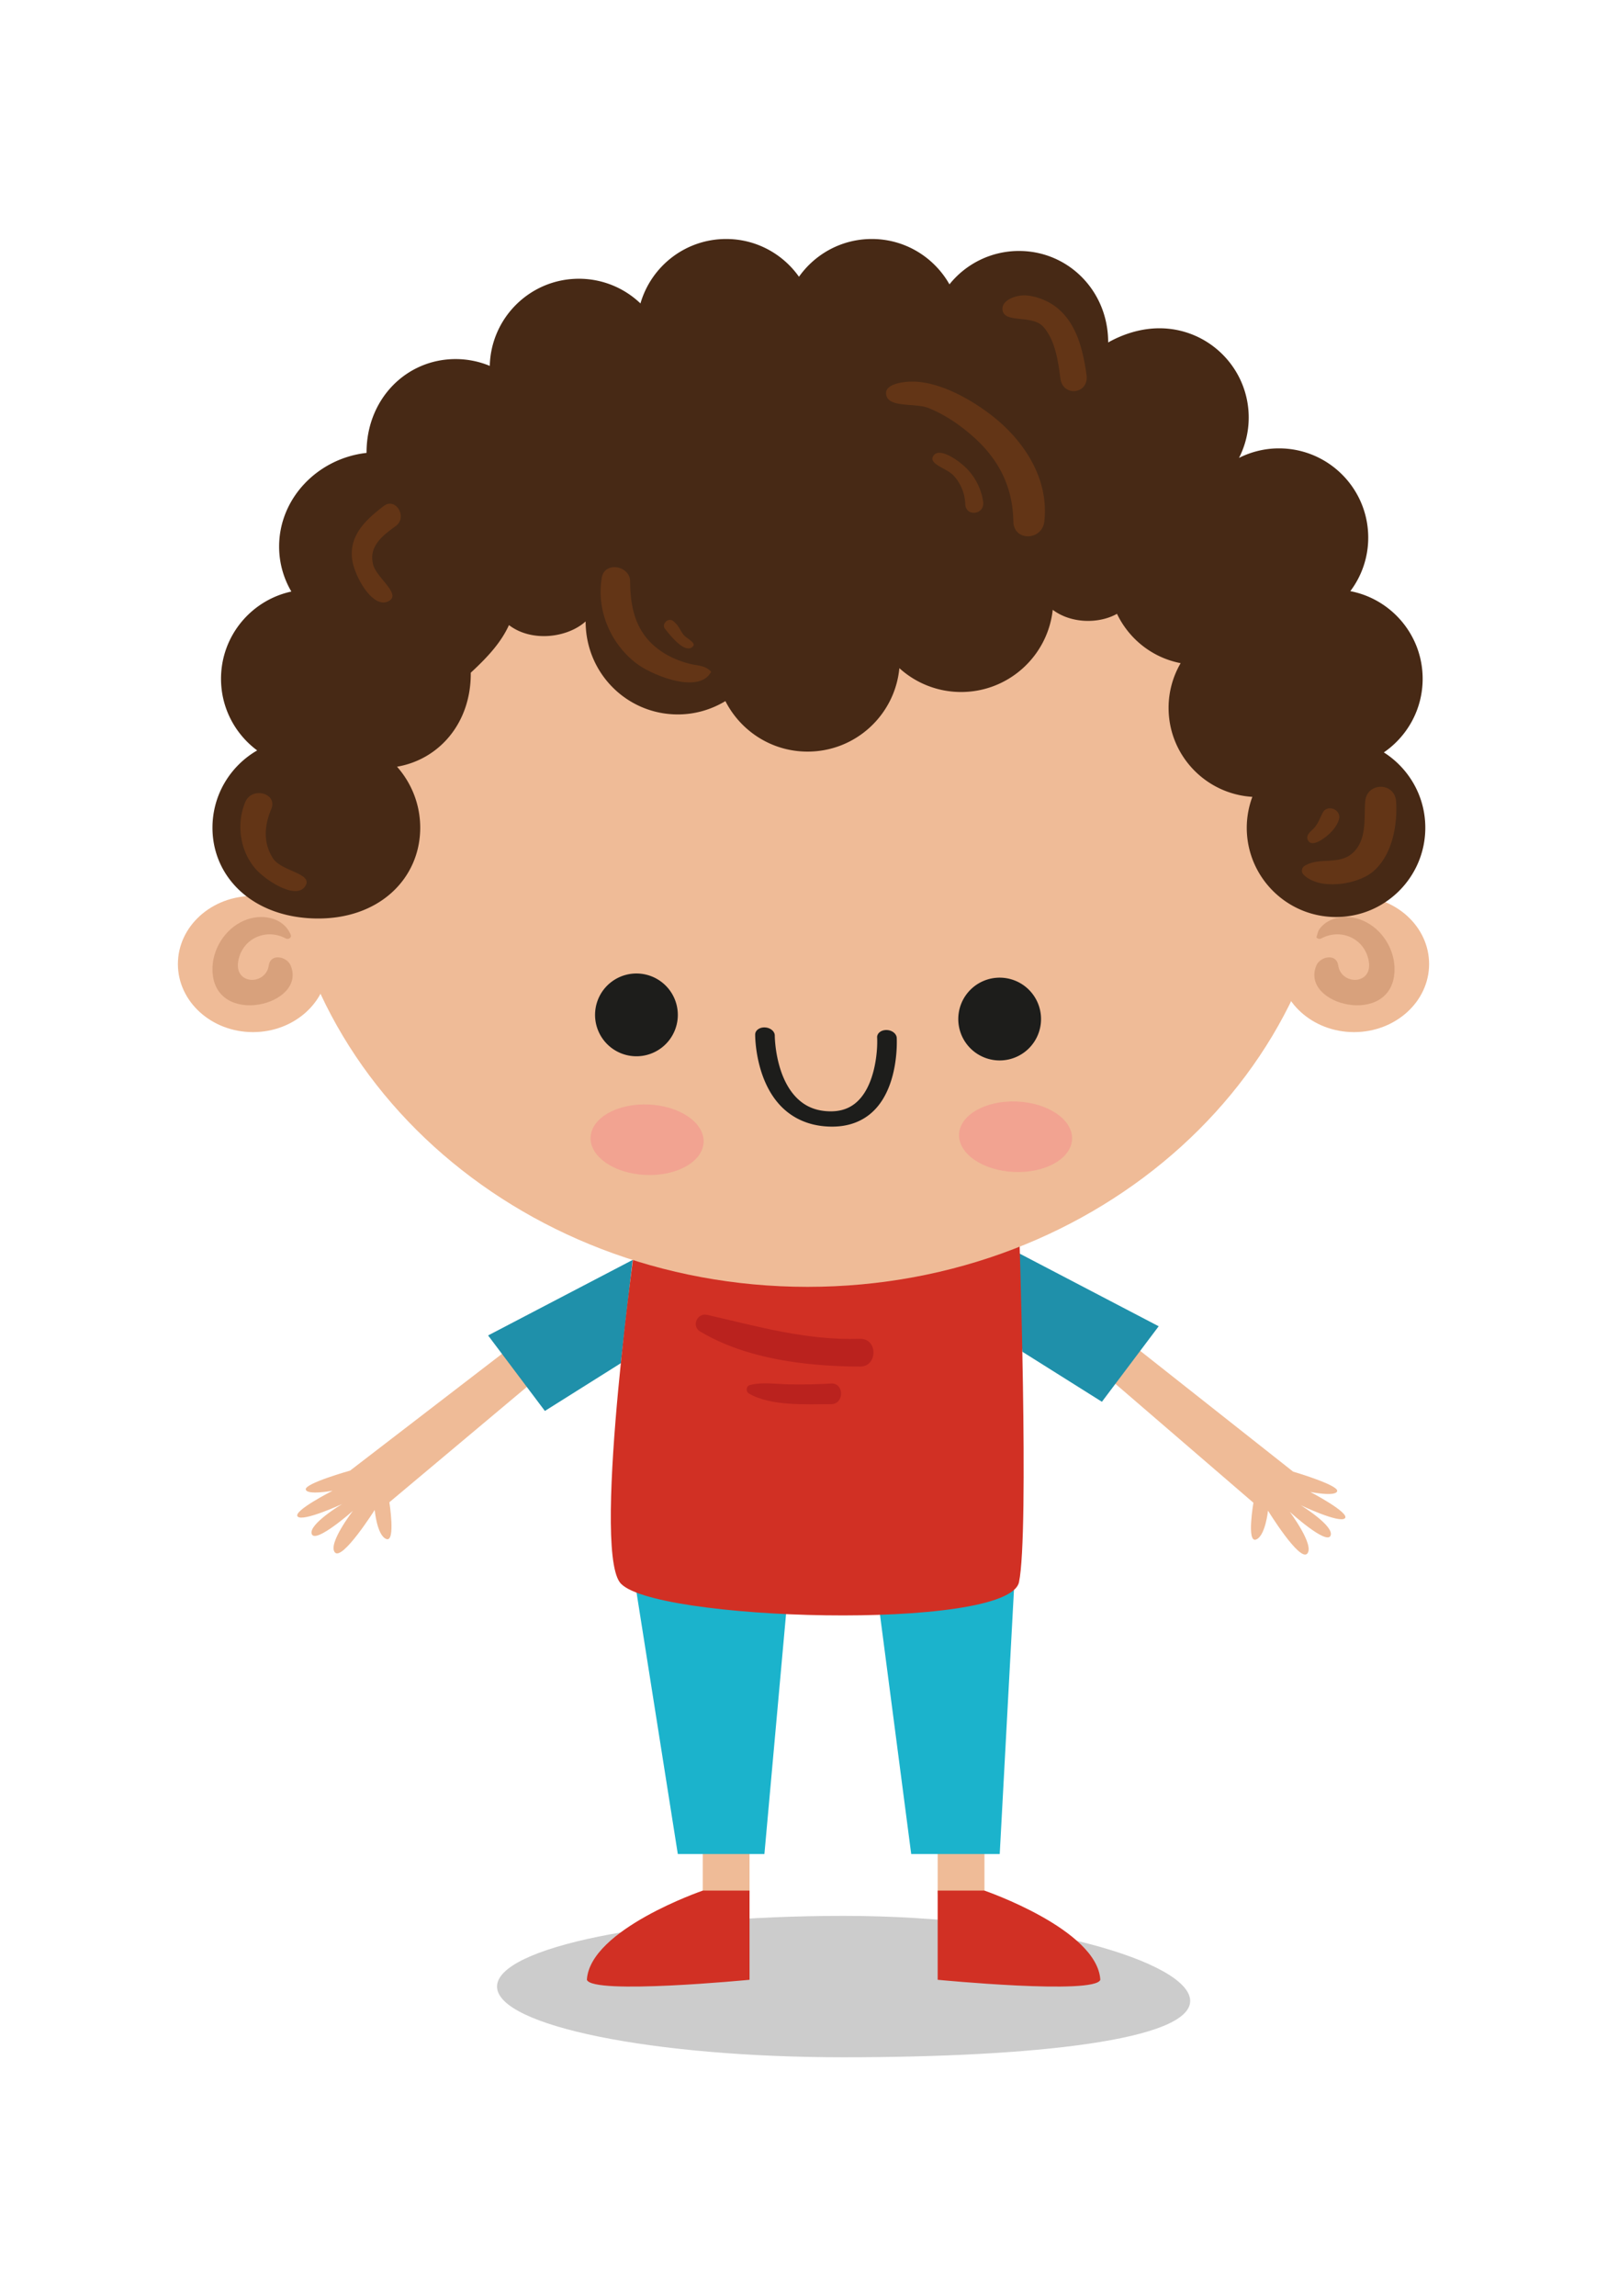 <svg width="224" height="320" xmlns="http://www.w3.org/2000/svg"><path d="M117.588 286.695c-26.678 0-48.306-4.412-48.306-9.853 0-5.44 21.628-9.852 48.307-9.852 26.68 0 48.31 6.411 48.31 11.852-.001 5.441-21.631 7.853-48.311 7.853z" fill-opacity=".2"/><path d="M134.135 266.728h-.343c-1.7 0-3.09-1.39-3.09-3.09v-22.17c0-1.7 1.39-3.09 3.09-3.09h.343c1.7 0 3.09 1.39 3.09 3.09v22.17c0 1.7-1.39 3.09-3.09 3.09m-32.747 0h-.342a3.098 3.098 0 01-3.088-3.09v-22.17c0-1.7 1.39-3.09 3.088-3.09h.342c1.7 0 3.09 1.39 3.09 3.09v22.17c0 1.7-1.39 3.09-3.09 3.09" fill="#efbb97"/><path d="M130.702 263.468v12.427s21.927 2.131 22.673 0c-.425-7.034-16.15-12.427-16.15-12.427zm-26.224 0v12.427s-21.926 2.131-22.673 0c.425-7.034 16.153-12.427 16.153-12.427z" fill="#d13024"/><path d="M88.182 218.481l6.298 39.892h12.071l3.127-34.674 12.78-.238 4.556 34.912h12.338l2.207-40.928z" fill="#1bb3cc"/><path d="M72.267 186.903L48.8 204.938s-6.315 1.771-6.18 2.621c.135.852 3.742.183 3.742.183s-5.622 2.85-4.866 3.605c.755.756 6.183-1.744 6.183-1.744s-4.762 2.84-4.218 4.19c.543 1.351 5.735-3.25 5.735-3.25s-3.56 4.61-2.512 5.799c1.045 1.187 5.544-5.92 5.544-5.92s.32 3.58 1.629 4.053c1.309.474.417-5.127.417-5.127L75.85 191.25z" fill="#efbb97"/><path d="M88.182 175.58l-20.146 10.522 7.915 10.523 10.586-6.656z" fill="#1f90aa"/><path d="M157.018 186.738l23.227 18.342s6.293 1.852 6.146 2.702c-.147.85-3.744.133-3.744.133s5.583 2.923 4.818 3.668c-.766.746-6.161-1.823-6.161-1.823s4.725 2.9 4.164 4.243c-.56 1.345-5.691-3.324-5.691-3.324s3.498 4.657 2.437 5.83c-1.062 1.174-5.467-5.99-5.467-5.99s-.369 3.573-1.684 4.03c-1.314.458-.349-5.132-.349-5.132l-21.338-18.378z" fill="#efbb97"/><path d="M141.365 174.3l20.144 10.523-7.913 10.523-11.093-6.974z" fill="#1f90aa"/><path d="M88.854 170.833s-6.309 44.212-2.482 49.642c3.826 5.43 54.208 6.913 55.667 0 1.46-6.913 0-49.642 0-49.642s-15.429 5.099-28.125 5.116c-12.697.018-25.06-5.116-25.06-5.116" fill="#d13024"/><path d="M97.596 185.553c6.47 3.867 14.88 4.855 22.289 4.888 2.488.01 2.487-3.933 0-3.862-7.545.213-14.081-1.687-21.313-3.345-1.38-.317-2.24 1.562-.976 2.319m6.791 8.635c3.038 1.798 8.057 1.5 11.46 1.493 1.861-.006 1.84-2.993 0-2.878-2.006.124-4.001.15-6.011.11-1.752-.034-3.591-.34-5.294.098-.543.14-.624.899-.155 1.177" fill="#ba221e"/><path d="M199.203 134.344c0 5.24-4.683 9.489-10.465 9.489-5.779 0-10.462-4.249-10.462-9.49 0-5.24 4.683-9.488 10.462-9.488 5.782 0 10.465 4.248 10.465 9.489" fill="#efbb97"/><path d="M184.142 130.796c2.761-1.519 6.16 0 6.662 3.224.508 3.255-3.857 3.308-4.27.514-.258-1.752-2.53-1.22-3.044 0-2.356 5.586 10.624 8.726 10.892.756.098-2.942-1.721-5.851-4.42-7.008-2.327-.997-5.43-.543-6.496 1.996-.166.392.359.691.676.518" fill="#d8a17c"/><path d="M24.797 134.344c0 5.24 4.683 9.489 10.465 9.489 5.779 0 10.463-4.249 10.463-9.49 0-5.24-4.684-9.488-10.463-9.488-5.782 0-10.465 4.248-10.465 9.489" fill="#efbb97"/><path d="M39.858 130.796c-2.761-1.519-6.16 0-6.662 3.224-.508 3.255 3.857 3.308 4.27.514.258-1.752 2.53-1.22 3.044 0 2.357 5.586-10.624 8.726-10.892.756-.098-2.942 1.721-5.851 4.42-7.008 2.327-.997 5.43-.543 6.496 1.996.166.392-.359.691-.676.518" fill="#d8a17c"/><path d="M186.23 112.54c0 36.888-32.978 66.791-73.661 66.791s-73.662-29.903-73.662-66.791c0-36.889 32.98-66.791 73.662-66.791 40.683 0 73.66 29.902 73.66 66.79" fill="#efbb97"/><path d="M94.437 142.144a5.767 5.767 0 11-11.447-1.428 5.767 5.767 0 016.436-5.01 5.77 5.77 0 015.011 6.438m50.638.506a5.768 5.768 0 11-11.446-1.43 5.768 5.768 0 0111.446 1.43m-30.543 14.264c-1.899-.236-3.555-.934-4.937-2.076-4.314-3.575-4.334-10.38-4.332-10.669.003-.586.617-1.03 1.37-.99.75.037 1.366.546 1.364 1.134 0 .061.024 6.215 3.537 9.12 1.075.889 2.35 1.358 3.888 1.43 1.482.071 2.69-.266 3.69-1.03 2.88-2.202 3.252-7.423 3.15-9.249-.03-.588.555-1.055 1.31-1.042.75.007 1.39.5 1.423 1.088.016.305.36 7.51-3.906 10.77-1.522 1.162-3.427 1.697-5.659 1.59-.305-.013-.604-.04-.898-.076" fill="#1d1d1b"/><path d="M149.436 158.758c-.118 2.711-3.741 4.754-8.093 4.563-4.35-.19-7.78-2.543-7.661-5.255.12-2.711 3.742-4.754 8.092-4.563 4.35.19 7.781 2.543 7.662 5.255m-59.022-4.838c-4.35-.19-7.974 1.852-8.092 4.564-.12 2.71 3.311 5.064 7.661 5.255 4.352.19 7.975-1.852 8.093-4.564.12-2.711-3.311-5.064-7.662-5.255" fill="#f2a391"/><path d="M142.039 34.973a12.415 12.415 0 00-9.694 4.652c-2.138-3.77-6.181-6.32-10.826-6.32-4.194 0-7.897 2.082-10.15 5.262-2.255-3.18-5.957-5.262-10.15-5.262-5.67 0-10.446 3.795-11.947 8.98a12.393 12.393 0 00-8.576-3.44c-6.769 0-12.265 5.41-12.426 12.144a12.392 12.392 0 00-4.764-.949c-6.873 0-12.443 5.572-12.412 13.074-6.735.75-12.188 6.265-12.188 13.062 0 2.285.628 4.42 1.704 6.26-5.603 1.214-9.802 6.192-9.802 12.157 0 4.095 1.987 7.716 5.038 9.983-3.72 2.152-6.23 6.165-6.23 10.772 0 6.872 5.57 12.447 14.276 12.647 8.929.206 14.682-5.55 14.682-12.647 0-3.264-1.228-6.236-3.233-8.503 5.87-1 10.342-6.097 10.278-13.098 2.314-2.14 4.206-4.173 5.326-6.638 3.177 2.435 8.175 1.76 10.686-.51-.004 7.205 5.75 12.961 12.851 12.961 2.43 0 4.694-.687 6.631-1.858 2.125 4.175 6.45 7.04 11.456 7.04 6.687 0 12.174-5.104 12.793-11.63a12.785 12.785 0 008.6 3.323c6.627 0 12.08-5.016 12.779-11.455 2.598 1.958 6.472 1.955 8.957.559 1.676 3.514 4.94 6.12 8.873 6.876a12.35 12.35 0 00-1.682 6.226c0 6.615 5.163 12.008 11.677 12.405a12.414 12.414 0 00-.78 4.302c0 6.872 5.57 12.444 12.443 12.444 6.873 0 12.445-5.572 12.445-12.444 0-4.417-2.31-8.287-5.779-10.496 3.264-2.243 5.409-6 5.409-10.26 0-6.062-4.34-11.107-10.082-12.212a12.365 12.365 0 002.496-7.453c0-6.873-5.571-12.443-12.442-12.443-2.006 0-3.893.485-5.569 1.327a12.387 12.387 0 001.351-5.619c0-6.872-5.571-12.444-12.442-12.444-2.672 0-5.137.848-7.149 1.974.015-7.177-5.555-12.749-12.428-12.749z" fill="#472915"/><path d="M145.449 45.562c1.656 1.9 2.039 4.763 2.358 7.172.35 2.647 4.03 2.198 3.644-.492-.499-3.512-1.396-7.387-4.441-9.601-.98-.712-2.486-1.35-3.916-1.467-1.43-.117-3.431.632-3.36 1.92.116 2.072 4.147.673 5.715 2.468zm-15.984 11.311c2.215.905 4.187 2.24 5.996 3.807 3.676 3.19 5.712 7.066 5.79 11.978.046 2.84 4.018 2.703 4.32 0 .668-6.02-2.895-11.379-7.53-14.912-2.696-2.055-7.09-4.616-10.978-4.566-1.296.016-3.625.352-3.555 1.658.112 2.095 4.036 1.251 5.957 2.035zm3.471 9.418a6.146 6.146 0 011.61 3.955c.06 1.808 2.755 1.522 2.493-.336a8.293 8.293 0 00-2.574-4.892c-1.008-.932-3.59-2.78-4.386-1.46-.68 1.129 1.908 1.69 2.857 2.733zM52.029 78.74c-.71-2.553 1.27-4.092 3.123-5.422 1.382-.993.528-3.057-.73-3.123-.29-.015-.603.075-.914.31-2.406 1.824-4.793 3.989-4.44 7.296.27 2.523 3.03 7.333 5.231 5.898 1.524-.992-1.776-3.184-2.27-4.959zm44.069 13.756c-1.658-.433-3.191-1.117-4.543-2.185-2.977-2.35-3.702-5.697-3.721-9.295-.008-1.366-1.388-2.13-2.522-1.95-.68.108-1.27.554-1.421 1.414-.8 4.552 1.235 9.298 4.921 12.047 2 1.493 8.595 4.314 10.316 1.09-.805-.922-1.951-.838-3.03-1.121zm-.719-3.928c-.507-.536-.7-1.36-1.52-2.004-.734-.578-1.661.408-1.179 1.039.852 1.114 2.907 3.621 3.928 2.462.426-.485-.804-1.046-1.229-1.497zm97.082 21.077c-1.034 0-2.071.696-2.17 2.082-.16 2.252.209 4.892-1.36 6.752-1.95 2.308-4.873.831-7.077 2.18a.787.787 0 00-.159 1.22c2.21 2.246 7.568 1.43 9.758-.475 2.603-2.268 3.355-6.387 3.154-9.677-.084-1.392-1.113-2.084-2.146-2.082zm-154.424 9.949c-1.383-2.173-1.188-4.56-.226-6.838.584-1.386-.614-2.285-1.82-2.229-.725.034-1.452.412-1.798 1.235-1.283 3.04-.757 6.8 1.42 9.308 1.42 1.635 5.79 4.479 6.988 2.334.965-1.73-3.389-1.966-4.564-3.81zm146.347-6.352c-.395.743-.635 1.52-1.218 2.154-.414.45-1.21.97-.863 1.674.575 1.172 2.449-.381 2.92-.806.63-.568 1.163-1.256 1.414-2.075.25-.826-.434-1.474-1.143-1.54a1.093 1.093 0 00-1.11.593z" fill="#633516"/></svg>